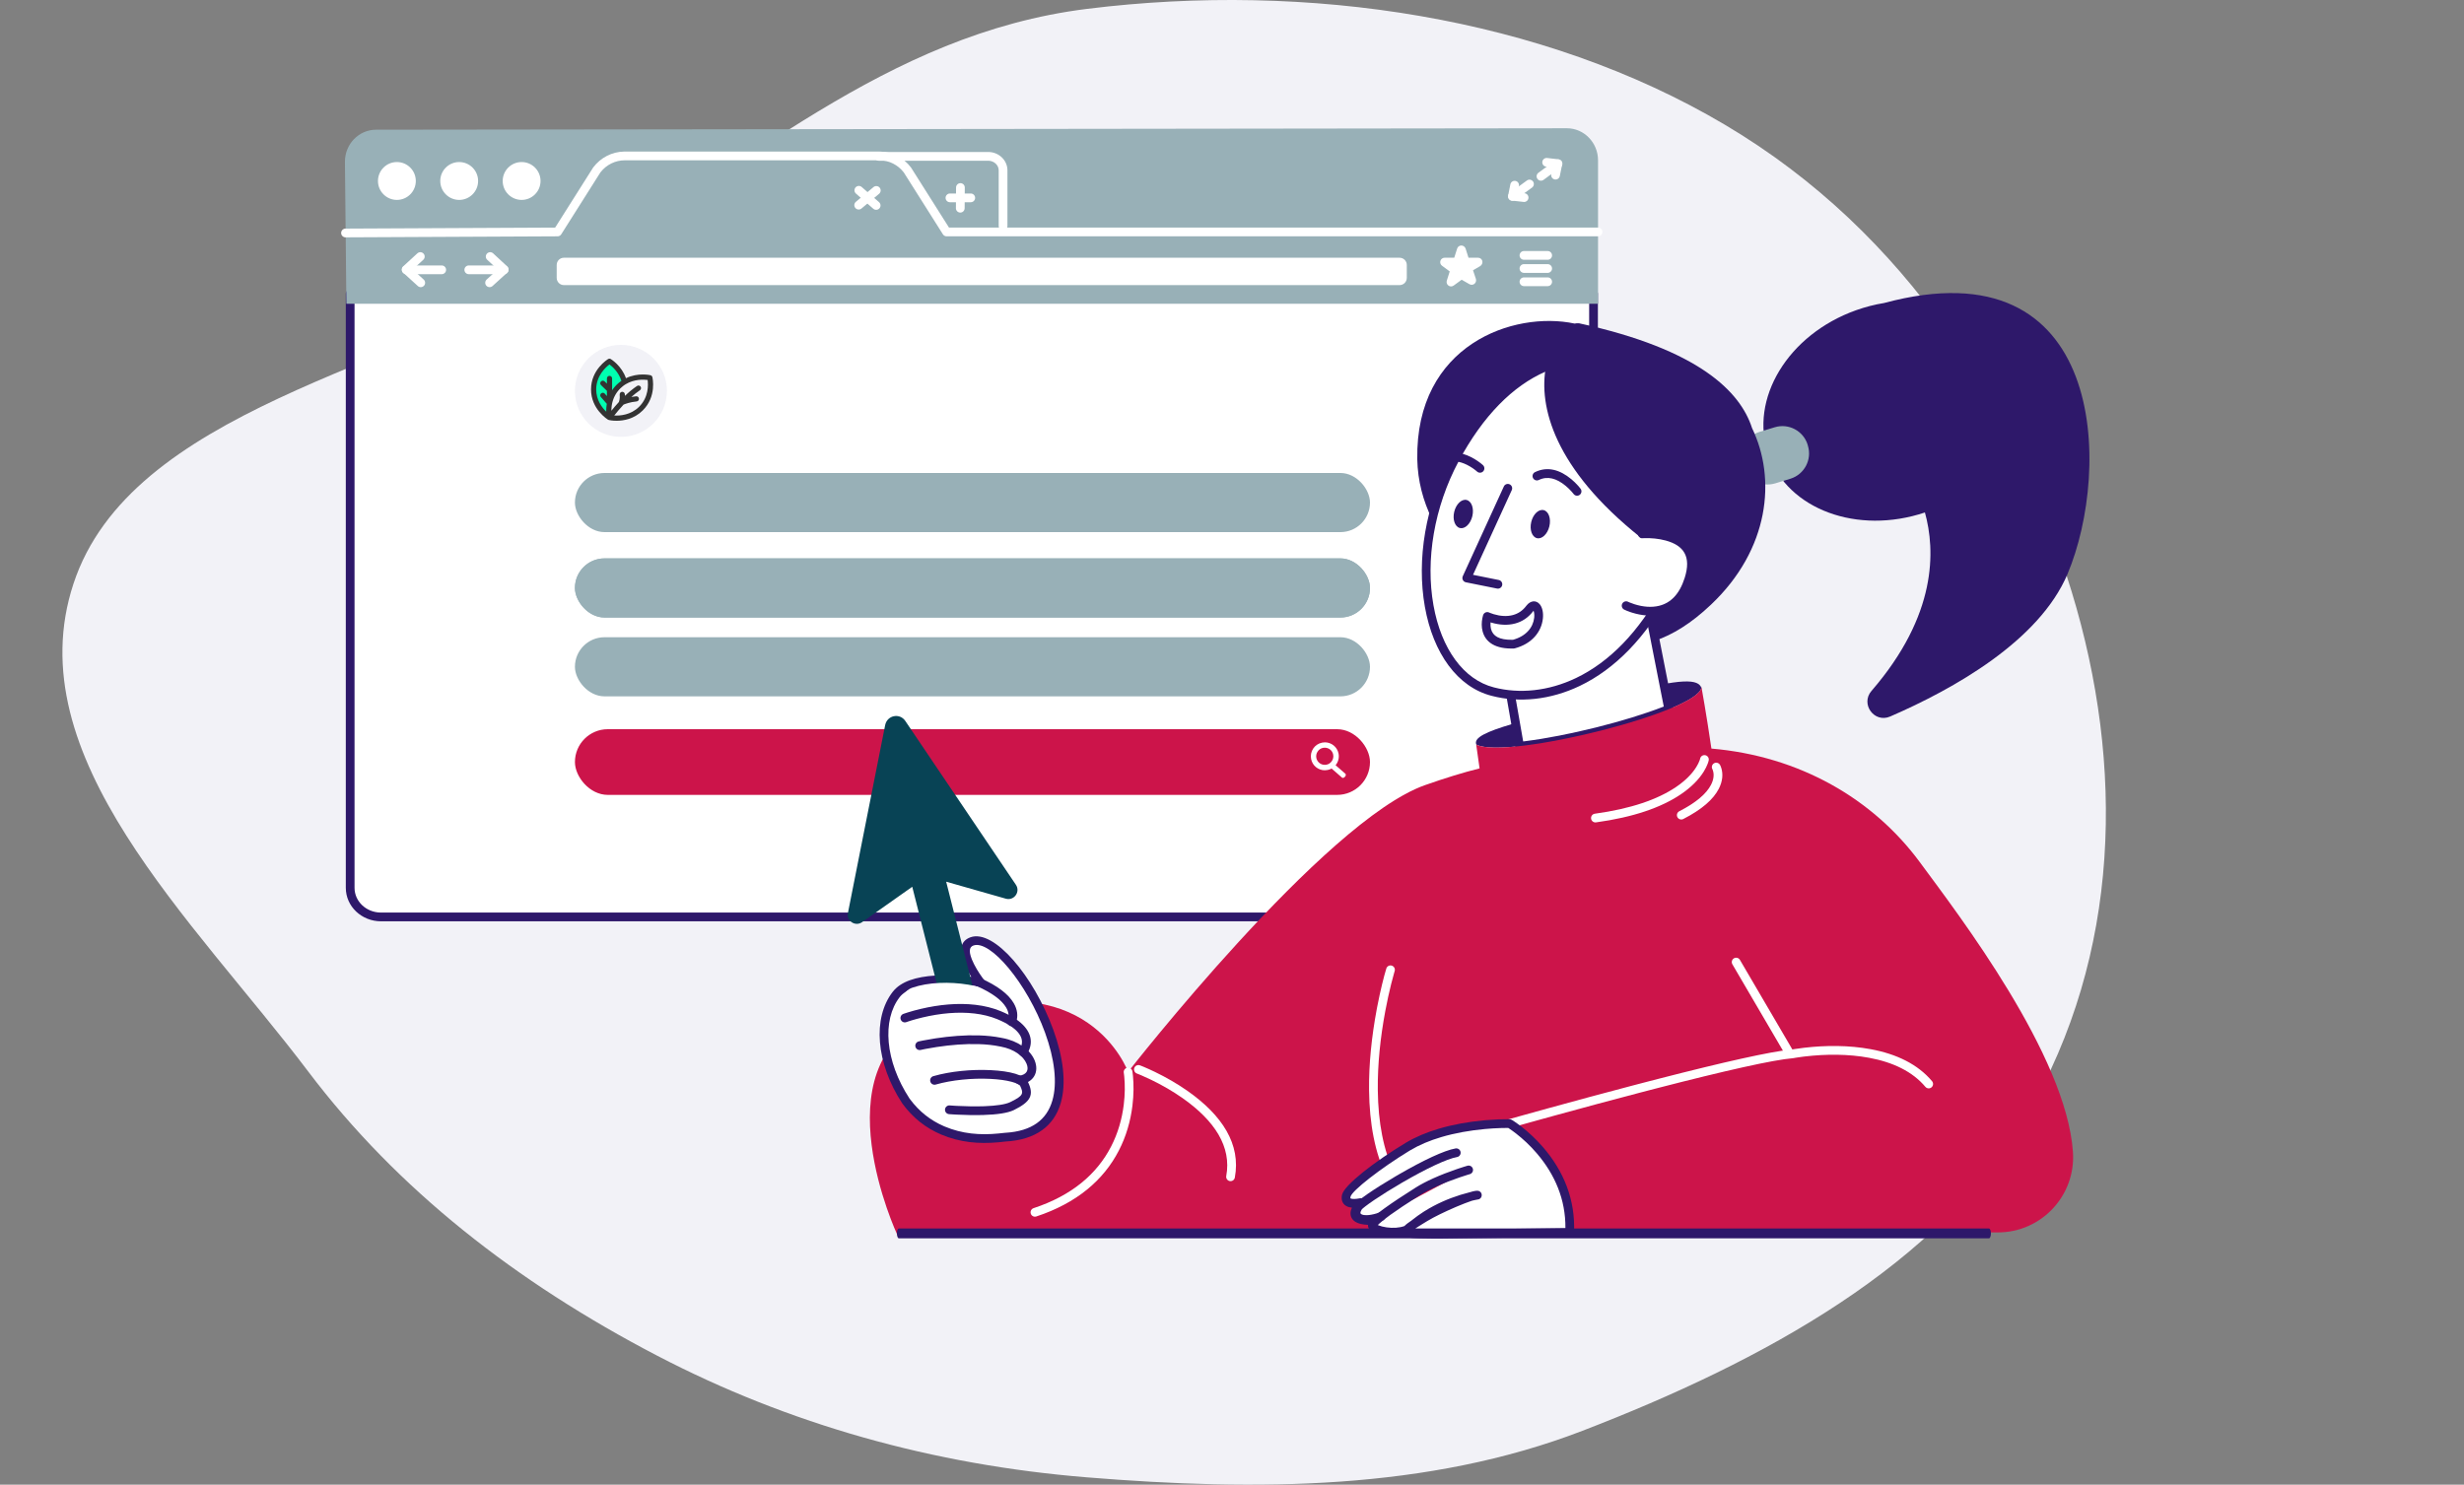 <svg width="750" height="452" viewBox="0 0 750 452" fill="none" xmlns="http://www.w3.org/2000/svg">
<rect x="0" y="0" width="750" height="452" fill="#808080" stroke="none"/>
<path fill-rule="evenodd" clip-rule="evenodd" d="M330.912 2.698C398.014 -5.634 469.532 5.12 524.935 37.921C580.716 70.946 613.667 124.662 630.577 180.114C646.717 233.043 645.537 290.495 616.927 339.583C590.346 385.19 536.707 414.396 481.675 435.597C434.576 453.743 382.508 453.967 330.912 449.775C283.914 445.956 240.092 433.603 199.992 412.709C157.04 390.329 120.912 362.061 93.849 326.254C58.902 280.016 4.97 230.451 22.369 177.697C39.73 125.06 120.632 112.028 174.601 81.418C226.206 52.149 269.271 10.351 330.912 2.698Z" fill="#F2F2F7"/>
<path fill-rule="evenodd" clip-rule="evenodd" d="M475.606 279.157H115.978C110.794 279.157 106.586 275.21 106.586 270.288V89.417H485.041V270.288C484.997 275.21 480.789 279.157 475.606 279.157Z" fill="white"/>
<path fill-rule="evenodd" clip-rule="evenodd" d="M485.042 88.087H106.587C105.853 88.087 105.258 88.682 105.258 89.417V270.288C105.258 275.954 110.069 280.487 115.978 280.487H475.606C481.506 280.487 486.32 275.966 486.371 270.3L486.371 89.417C486.371 88.682 485.776 88.087 485.042 88.087ZM107.916 90.747H483.713V270.288C483.676 274.449 480.079 277.827 475.606 277.827H115.978L115.828 277.825C111.422 277.751 107.916 274.401 107.916 270.288V90.747Z" fill="#2E186A"/>
<path fill-rule="evenodd" clip-rule="evenodd" d="M105.434 92.477L104.991 49.243C104.991 43.833 109.244 39.488 114.471 39.488L476.934 39.044C482.162 39.044 486.415 43.434 486.415 48.8V92.477H105.434Z" fill="#98B0B7"/>
<path fill-rule="evenodd" clip-rule="evenodd" d="M267.661 46.139C271.437 46.139 274.979 47.925 277.272 50.97L277.304 51.014L277.334 51.059L288.859 69.286H486.415C487.123 69.286 487.701 69.84 487.742 70.538L487.744 70.616C487.744 71.324 487.191 71.903 486.493 71.944L486.415 71.946H288.128C287.703 71.946 287.305 71.743 287.056 71.402L287.005 71.327L275.122 52.535L275.037 52.424C273.279 50.181 270.652 48.857 267.845 48.801L267.661 48.8H190.181C187.304 48.8 184.601 50.133 182.805 52.424L182.72 52.535L170.837 71.327C170.611 71.685 170.229 71.912 169.811 71.943L169.72 71.946L105.175 72.257C104.441 72.26 103.843 71.667 103.84 70.933C103.836 70.224 104.387 69.642 105.084 69.599L105.162 69.596L168.98 69.289L180.508 51.059C180.517 51.044 180.527 51.029 180.538 51.014L180.57 50.97C182.823 47.979 186.279 46.203 189.979 46.141L190.181 46.139H267.661Z" fill="white"/>
<path fill-rule="evenodd" clip-rule="evenodd" d="M300.798 46.272C303.953 46.272 306.569 48.688 306.644 51.725L306.646 51.859V68.798C306.646 69.533 306.05 70.128 305.317 70.128C304.609 70.128 304.03 69.574 303.99 68.876L303.988 68.798V51.859C303.988 50.301 302.626 48.988 300.908 48.934L300.798 48.933H267.484C266.75 48.933 266.155 48.337 266.155 47.602C266.155 46.894 266.709 46.315 267.406 46.274L267.484 46.272H300.798Z" fill="white"/>
<path fill-rule="evenodd" clip-rule="evenodd" d="M120.807 60.861C123.987 60.861 126.566 58.28 126.566 55.096C126.566 51.913 123.987 49.332 120.807 49.332C117.626 49.332 115.048 51.913 115.048 55.096C115.048 58.28 117.626 60.861 120.807 60.861Z" fill="white"/>
<path fill-rule="evenodd" clip-rule="evenodd" d="M139.768 60.861C142.948 60.861 145.527 58.28 145.527 55.096C145.527 51.913 142.948 49.332 139.768 49.332C136.587 49.332 134.009 51.913 134.009 55.096C134.009 58.28 136.587 60.861 139.768 60.861Z" fill="white"/>
<path fill-rule="evenodd" clip-rule="evenodd" d="M158.772 60.861C161.952 60.861 164.531 58.28 164.531 55.096C164.531 51.913 161.952 49.332 158.772 49.332C155.591 49.332 153.013 51.913 153.013 55.096C153.013 58.28 155.591 60.861 158.772 60.861Z" fill="white"/>
<path fill-rule="evenodd" clip-rule="evenodd" d="M260.414 57.059C260.879 56.527 261.673 56.454 262.225 56.879L262.29 56.932L267.561 61.544C268.114 62.028 268.17 62.868 267.687 63.421C267.223 63.953 266.429 64.026 265.877 63.601L265.812 63.547L260.54 58.936C259.988 58.452 259.931 57.612 260.414 57.059Z" fill="white"/>
<path fill-rule="evenodd" clip-rule="evenodd" d="M265.88 56.957C266.443 56.486 267.281 56.562 267.752 57.126C268.204 57.668 268.151 58.465 267.646 58.944L267.583 59L262.223 63.478C261.659 63.949 260.821 63.873 260.351 63.309C259.898 62.767 259.951 61.971 260.457 61.492L260.519 61.436L265.88 56.957Z" fill="white"/>
<path fill-rule="evenodd" clip-rule="evenodd" d="M292.346 55.761C293.054 55.766 293.629 56.324 293.664 57.023L293.666 57.101L293.622 63.398C293.617 64.132 293.017 64.724 292.283 64.718C291.576 64.713 291.001 64.156 290.966 63.457L290.964 63.379L291.008 57.082C291.013 56.348 291.613 55.756 292.346 55.761Z" fill="white"/>
<path fill-rule="evenodd" clip-rule="evenodd" d="M295.482 58.91C296.216 58.91 296.811 59.505 296.811 60.24C296.811 60.948 296.258 61.527 295.56 61.568L295.482 61.57H289.147C288.413 61.57 287.818 60.975 287.818 60.24C287.818 59.531 288.372 58.952 289.069 58.912L289.147 58.91H295.482Z" fill="white"/>
<path fill-rule="evenodd" clip-rule="evenodd" d="M471.087 76.425C471.821 76.425 472.416 77.02 472.416 77.755C472.416 78.463 471.863 79.043 471.165 79.083L471.087 79.085H463.866C463.132 79.085 462.537 78.49 462.537 77.755C462.537 77.047 463.09 76.468 463.788 76.427L463.866 76.425H471.087Z" fill="white"/>
<path fill-rule="evenodd" clip-rule="evenodd" d="M471.087 80.415C471.821 80.415 472.416 81.011 472.416 81.746C472.416 82.454 471.863 83.033 471.165 83.074L471.087 83.076H463.866C463.132 83.076 462.537 82.481 462.537 81.746C462.537 81.037 463.09 80.458 463.788 80.418L463.866 80.415H471.087Z" fill="white"/>
<path fill-rule="evenodd" clip-rule="evenodd" d="M471.087 84.451C471.821 84.451 472.416 85.046 472.416 85.781C472.416 86.489 471.863 87.069 471.165 87.109L471.087 87.111H463.866C463.132 87.111 462.537 86.516 462.537 85.781C462.537 85.073 463.09 84.493 463.788 84.453L463.866 84.451H471.087Z" fill="white"/>
<path fill-rule="evenodd" clip-rule="evenodd" d="M451.197 79.44C451.019 78.864 450.532 78.465 449.912 78.465H446.988L446.102 75.671C445.925 75.139 445.393 74.74 444.817 74.74C444.242 74.74 443.71 75.094 443.533 75.671L442.647 78.465H439.723C439.147 78.465 438.615 78.819 438.438 79.396C438.261 79.928 438.438 80.549 438.926 80.903L441.273 82.633L440.387 85.426C440.21 85.958 440.387 86.579 440.875 86.934C441.096 87.111 441.362 87.2 441.672 87.2C441.982 87.2 442.204 87.111 442.47 86.934L444.906 85.16L447.298 86.535C447.786 86.801 448.361 86.757 448.804 86.402C449.247 86.047 449.38 85.471 449.247 84.938L448.361 82.278L450.576 80.992C451.108 80.637 451.33 80.016 451.197 79.44Z" fill="white"/>
<path fill-rule="evenodd" clip-rule="evenodd" d="M425.99 86.801H171.663C170.423 86.801 169.448 85.825 169.448 84.584V80.682C169.448 79.44 170.423 78.465 171.663 78.465H425.99C427.23 78.465 428.205 79.44 428.205 80.682V84.584C428.205 85.825 427.23 86.801 425.99 86.801Z" fill="white"/>
<path fill-rule="evenodd" clip-rule="evenodd" d="M127.04 77.13C127.581 76.633 128.422 76.669 128.918 77.21C129.395 77.731 129.38 78.529 128.897 79.031L128.837 79.09L125.612 82.052L128.966 85.108C129.488 85.583 129.545 86.379 129.109 86.923L129.054 86.987C128.579 87.509 127.784 87.566 127.241 87.13L127.177 87.075L122.747 83.04C122.191 82.533 122.168 81.671 122.681 81.136L122.743 81.076L127.04 77.13Z" fill="white"/>
<path fill-rule="evenodd" clip-rule="evenodd" d="M134.451 80.815C135.185 80.815 135.78 81.41 135.78 82.145C135.78 82.853 135.226 83.432 134.529 83.473L134.451 83.475H123.642C122.908 83.475 122.312 82.88 122.312 82.145C122.312 81.436 122.866 80.857 123.563 80.817L123.642 80.815H134.451Z" fill="white"/>
<path fill-rule="evenodd" clip-rule="evenodd" d="M148.228 77.205C148.708 76.687 149.504 76.638 150.043 77.079L150.106 77.134L154.359 81.081C154.909 81.591 154.925 82.449 154.411 82.98L154.35 83.04L149.92 87.075C149.377 87.57 148.536 87.53 148.042 86.987C147.567 86.464 147.586 85.666 148.07 85.166L148.131 85.108L151.49 82.047L148.299 79.085C147.781 78.605 147.732 77.808 148.173 77.269L148.228 77.205Z" fill="white"/>
<path fill-rule="evenodd" clip-rule="evenodd" d="M153.455 80.815C154.189 80.815 154.784 81.41 154.784 82.145C154.784 82.853 154.231 83.432 153.533 83.473L153.455 83.475H142.69C141.956 83.475 141.361 82.88 141.361 82.145C141.361 81.436 141.915 80.857 142.612 80.817L142.69 80.815H153.455Z" fill="white"/>
<path fill-rule="evenodd" clip-rule="evenodd" d="M459.727 56.124C459.869 55.404 460.568 54.935 461.288 55.077C461.983 55.214 462.443 55.87 462.348 56.563L462.335 56.64L461.95 58.591L464.059 58.829C464.762 58.908 465.275 59.523 465.238 60.222L465.231 60.3C465.152 61.004 464.538 61.517 463.84 61.48L463.762 61.473L460.218 61.074C459.472 60.99 458.949 60.307 459.049 59.573L459.063 59.495L459.727 56.124Z" fill="white"/>
<path fill-rule="evenodd" clip-rule="evenodd" d="M464.768 54.951C465.362 54.519 466.193 54.651 466.625 55.245C467.039 55.817 466.934 56.608 466.397 57.052L466.33 57.104L461.147 60.873C460.554 61.304 459.722 61.173 459.291 60.578C458.876 60.007 458.982 59.216 459.519 58.772L459.585 58.72L464.768 54.951Z" fill="white"/>
<path fill-rule="evenodd" clip-rule="evenodd" d="M469.456 49.266C469.539 48.562 470.155 48.051 470.853 48.092L470.931 48.099L474.342 48.498C475.088 48.586 475.608 49.271 475.504 50.005L475.49 50.084L474.781 53.587C474.636 54.307 473.934 54.772 473.215 54.626C472.521 54.486 472.064 53.828 472.163 53.136L472.176 53.059L472.598 50.972L470.622 50.742C469.919 50.659 469.409 50.042 469.45 49.344L469.456 49.266Z" fill="white"/>
<path fill-rule="evenodd" clip-rule="evenodd" d="M473.445 48.792C474.036 48.357 474.868 48.484 475.303 49.076C475.721 49.645 475.619 50.437 475.085 50.884L475.019 50.936L469.836 54.749C469.245 55.184 468.413 55.057 467.978 54.465C467.56 53.896 467.661 53.104 468.196 52.657L468.262 52.605L473.445 48.792Z" fill="white"/>
<rect x="175" y="222" width="242" height="20" rx="10" fill="#CC144A"/>
<path fill-rule="evenodd" clip-rule="evenodd" d="M408.759 236.831C408.645 236.831 408.553 236.785 408.484 236.739L405.313 233.98C404.923 234.187 404.532 234.348 404.096 234.417C403.82 234.463 403.521 234.509 403.246 234.509C401.224 234.509 399.478 233.083 399.087 231.105C398.858 230.001 399.087 228.852 399.708 227.909C400.328 226.966 401.293 226.322 402.419 226.092C402.694 226.046 402.993 226 403.269 226C405.29 226 407.036 227.426 407.427 229.403C407.68 230.668 407.358 231.979 406.531 232.968L409.518 235.566C409.632 235.681 409.678 235.842 409.632 236.026C409.609 236.164 409.518 236.325 409.403 236.44L409.311 236.555C409.173 236.716 408.943 236.831 408.759 236.831ZM403.245 227.633C403.062 227.633 402.901 227.656 402.717 227.679C402.028 227.817 401.453 228.208 401.063 228.806C400.672 229.38 400.535 230.093 400.672 230.76C400.925 231.979 401.982 232.853 403.223 232.853C403.406 232.853 403.567 232.83 403.751 232.807C404.44 232.669 405.014 232.278 405.405 231.68C405.796 231.105 405.933 230.392 405.796 229.725C405.566 228.507 404.486 227.633 403.245 227.633Z" fill="white"/>
<path fill-rule="evenodd" clip-rule="evenodd" d="M517.869 209.407C516.983 206.879 512.42 206.081 492.928 211.579C465.772 219.251 447.432 222.488 449.381 226.7C458.551 231.356 516.54 216.989 517.869 209.407Z" fill="#2E186A"/>
<path fill-rule="evenodd" clip-rule="evenodd" d="M502.275 187.103L458.595 204.618C458.595 204.618 460.544 215.748 462.537 227.188C476.093 225.725 496.073 220.758 507.945 215.925C505.243 202.312 502.275 187.103 502.275 187.103Z" fill="white"/>
<path fill-rule="evenodd" clip-rule="evenodd" d="M501.78 185.868L458.101 203.383C457.542 203.607 457.207 204.175 457.274 204.767L457.373 205.348L461.228 227.416C461.349 228.107 461.984 228.586 462.68 228.511C476.331 227.037 496.434 222.047 508.446 217.157C509.036 216.917 509.373 216.291 509.248 215.666L507.653 207.605C506.891 203.741 506.104 199.74 505.317 195.727L503.579 186.848C503.419 186.029 502.554 185.557 501.78 185.868ZM460.09 205.451L501.278 188.935L502.924 197.334C503.711 201.345 504.495 205.332 505.253 209.171L506.426 215.099L506.28 215.157C494.925 219.594 477.067 224.045 464.181 225.657L463.631 225.724L460.09 205.451Z" fill="#2E186A"/>
<path fill-rule="evenodd" clip-rule="evenodd" d="M630.967 350.681C628.929 321.282 596.368 278.758 584.363 262.484C570.098 243.151 547.727 230.203 520.925 227.897C519.419 217.521 517.869 209.008 517.869 209.008C518.489 216.457 458.684 231.4 449.336 226.7L450.355 233.928C445.438 235.169 440.033 236.81 433.743 239.027C402.999 249.891 343.371 326.337 343.371 326.337C343.371 326.337 331.055 291.927 282.281 310.196C249.233 324.829 273.111 375.911 273.111 375.911L608.108 375.202C621.398 375.202 631.897 363.939 630.967 350.681Z" fill="#CC144A"/>
<path fill-rule="evenodd" clip-rule="evenodd" d="M549.082 318.992C555.716 318.214 562.771 318.19 569.414 319.422C577.324 320.888 583.74 324.013 588.081 329.159C588.554 329.72 588.483 330.56 587.923 331.034C587.362 331.508 586.523 331.437 586.05 330.875C582.158 326.261 576.286 323.402 568.93 322.038C562.587 320.861 555.784 320.885 549.391 321.634L548.764 321.71C548.151 321.788 547.584 321.868 547.064 321.948L546.51 322.037L545.981 322.129C545.944 322.136 545.916 322.141 545.898 322.144C545.85 322.154 545.802 322.16 545.753 322.164C539.738 322.656 525.034 325.975 504.415 331.291L502.25 331.851C501.522 332.04 500.79 332.23 500.052 332.423L498.942 332.713C490.678 334.875 482.114 337.181 473.684 339.497L468.482 340.932C466.902 341.37 465.399 341.788 463.983 342.184L459.798 343.358C459.092 343.558 458.358 343.147 458.158 342.44C457.965 341.759 458.34 341.051 459.001 340.822L459.292 340.737L463.269 339.621C465.631 338.961 468.236 338.238 471.035 337.467C479.452 335.147 488.036 332.828 496.355 330.641L498.269 330.139C499.385 329.847 500.49 329.559 501.583 329.276L504.993 328.395C524.731 323.325 538.842 320.144 545.152 319.547L545.466 319.518L545.658 319.484C545.868 319.446 546.112 319.405 546.391 319.361C547.18 319.235 548.082 319.109 549.082 318.992Z" fill="white"/>
<path fill-rule="evenodd" clip-rule="evenodd" d="M527.784 291.755C528.394 291.397 529.172 291.582 529.56 292.162L529.603 292.231L545.64 319.634C546.011 320.268 545.798 321.083 545.165 321.454C544.555 321.812 543.777 321.628 543.389 321.047L543.346 320.979L527.309 293.575C526.938 292.941 527.151 292.126 527.784 291.755Z" fill="white"/>
<path fill-rule="evenodd" clip-rule="evenodd" d="M343.144 325.07C343.868 324.945 344.555 325.43 344.68 326.154L344.712 326.355C344.75 326.609 344.796 326.969 344.842 327.425L344.856 327.565C345.106 330.173 345.107 333.249 344.695 336.611C344.118 341.321 342.795 345.939 340.557 350.277C335.894 359.316 327.725 366.283 315.436 370.346C314.739 370.576 313.987 370.197 313.757 369.5C313.527 368.802 313.905 368.05 314.602 367.819C326.232 363.975 333.852 357.476 338.196 349.056C340.28 345.017 341.516 340.7 342.057 336.287C342.444 333.131 342.443 330.245 342.21 327.82L342.176 327.484C342.158 327.323 342.14 327.173 342.122 327.035L342.081 326.736C342.072 326.675 342.066 326.633 342.061 326.608C341.936 325.884 342.421 325.196 343.144 325.07Z" fill="white"/>
<path fill-rule="evenodd" clip-rule="evenodd" d="M345.271 325.117C345.528 324.429 346.293 324.08 346.981 324.337L347.323 324.47L347.605 324.583C347.753 324.642 347.911 324.707 348.079 324.777L348.25 324.849C349.24 325.266 350.341 325.761 351.526 326.333C354.91 327.969 358.295 329.901 361.462 332.124C372.016 339.534 377.75 348.355 375.864 358.506C375.73 359.229 375.037 359.705 374.315 359.571C373.593 359.437 373.117 358.742 373.251 358.02C374.901 349.135 369.731 341.179 359.935 334.302C356.897 332.169 353.634 330.307 350.37 328.729C349.342 328.232 348.381 327.797 347.508 327.424L346.902 327.169C346.8 327.127 346.703 327.087 346.61 327.05L346.051 326.829C345.363 326.572 345.014 325.806 345.271 325.117Z" fill="white"/>
<path fill-rule="evenodd" clip-rule="evenodd" d="M421.976 294.855C422.195 294.154 422.941 293.764 423.641 293.984C424.342 294.203 424.732 294.95 424.512 295.651L424.369 296.127C424.134 296.927 423.8 298.159 423.451 299.559C422.825 302.066 422.215 304.839 421.663 307.794C420.149 315.885 419.292 324.074 419.379 331.881C419.488 341.708 421.097 350.291 424.463 357.181C428.372 365.182 434.552 370.693 443.342 373.352C444.045 373.565 444.442 374.307 444.23 375.01C444.017 375.714 443.276 376.111 442.573 375.899C433.054 373.019 426.3 366.996 422.075 358.349C418.513 351.059 416.834 342.101 416.721 331.911C416.632 323.911 417.507 315.555 419.05 307.304L419.214 306.441C420.17 301.488 421.27 297.112 421.976 294.855Z" fill="white"/>
<path fill-rule="evenodd" clip-rule="evenodd" d="M521.719 232.379C522.354 232.01 523.167 232.225 523.536 232.86C523.649 233.055 523.788 233.361 523.918 233.772C524.497 235.597 524.384 237.796 523.151 240.177C521.499 243.367 518.021 246.454 512.359 249.347C511.706 249.681 510.905 249.421 510.571 248.767C510.238 248.112 510.497 247.311 511.151 246.977C516.356 244.317 519.423 241.596 520.791 238.952C521.684 237.229 521.759 235.757 521.385 234.576C521.354 234.478 521.322 234.392 521.291 234.317L521.238 234.197C520.869 233.562 521.085 232.748 521.719 232.379Z" fill="white"/>
<path fill-rule="evenodd" clip-rule="evenodd" d="M517.493 230.976C517.629 230.254 518.324 229.78 519.046 229.916C519.767 230.052 520.241 230.748 520.105 231.47C520.063 231.692 519.966 232.044 519.793 232.508C519.519 233.24 519.126 234.045 518.595 234.902C517.109 237.295 514.82 239.664 511.572 241.853C505.667 245.831 497.217 248.795 485.799 250.366C485.072 250.466 484.402 249.958 484.302 249.23C484.202 248.502 484.71 247.831 485.437 247.731C496.474 246.212 504.542 243.382 510.088 239.646C513.026 237.667 515.051 235.57 516.337 233.498C516.775 232.792 517.09 232.146 517.303 231.576L517.362 231.413C517.441 231.187 517.481 231.038 517.493 230.976Z" fill="white"/>
<path fill-rule="evenodd" clip-rule="evenodd" d="M447.033 356.179C447.033 356.179 437.73 358.84 431.661 362.653C425.592 366.466 417.352 371.921 417.751 373.251C418.105 374.625 424.706 376.177 428.693 374.182C437.686 365.713 449.691 363.85 449.691 363.85C448.406 363.584 438.35 367.841 433.92 370.502C425.592 375.557 425.592 375.69 438.262 375.734L477.777 375.202C478.752 353.519 459.481 342.078 459.481 342.078C459.481 342.078 441.141 341.546 428.604 349.04C421.162 353.519 410.352 361.323 409.777 364.072C409.289 366.422 411.504 366.644 414.251 366.112C414.251 366.112 408.137 371.965 418.149 371.566" fill="white"/>
<path fill-rule="evenodd" clip-rule="evenodd" d="M459.09 343.402L458.664 343.4C458.13 343.4 457.493 343.409 456.764 343.432C455.277 343.478 453.674 343.573 451.988 343.727C447.421 344.146 442.902 344.936 438.693 346.184C435.179 347.225 432.016 348.55 429.289 350.18L428.777 350.49C420.399 355.593 411.462 362.51 411.078 364.342L411.039 364.543C410.99 364.822 411.029 364.846 411.227 364.912C411.736 365.084 412.708 365.056 413.999 364.806C415.276 364.558 416.097 366.097 415.221 367.021L415.066 367.178C415.031 367.214 414.99 367.258 414.943 367.309C414.758 367.513 414.572 367.737 414.4 367.972C414.075 368.418 413.85 368.84 413.766 369.174C413.69 369.476 413.718 369.562 413.951 369.711C414.561 370.101 415.925 370.323 418.097 370.237C418.175 370.233 418.253 370.237 418.328 370.247L418.337 370.249L418.404 370.191C419.106 369.586 420 368.902 421.097 368.099L421.501 367.806C423.971 366.016 427.215 363.876 430.955 361.526C432.476 360.571 434.255 359.643 436.241 358.745C438.525 357.714 440.964 356.774 443.403 355.942L444.031 355.73C444.544 355.559 445.032 355.401 445.489 355.258L445.907 355.128L446.668 354.9C447.374 354.698 448.109 355.107 448.311 355.814C448.506 356.495 448.132 357.204 447.473 357.435L446.686 357.672L446.546 357.715C445.857 357.928 445.088 358.177 444.26 358.46C441.896 359.267 439.533 360.177 437.335 361.171C435.451 362.022 433.776 362.895 432.368 363.78L431.309 364.448C428.177 366.433 425.441 368.247 423.296 369.79L423.06 369.961C421.635 370.993 420.534 371.865 419.81 372.542C419.681 372.662 419.566 372.775 419.466 372.878L419.393 372.954L419.466 372.988L419.565 373.03C420.2 373.298 421.08 373.526 422.046 373.663C423.995 373.939 425.953 373.813 427.445 373.271L427.494 373.253L427.513 373.233C427.739 372.994 428.023 372.748 428.375 372.48L428.511 372.378C428.782 372.176 429.072 371.972 429.421 371.738L429.576 371.635L429.86 371.404C430.936 370.537 432.067 369.725 433.247 368.967L433.642 368.717C437.103 366.55 440.802 364.93 444.501 363.776C445.443 363.482 446.337 363.234 447.171 363.027L447.386 362.975L447.495 362.941C448.604 362.603 449.414 362.459 449.903 362.537L449.96 362.548C451.382 362.842 451.359 364.858 449.978 365.15L449.59 365.219L449.309 365.273C449.211 365.292 449.107 365.314 448.999 365.336L448.522 365.441L448.132 365.532L447.902 365.607L447.733 365.663C446.596 366.048 445.119 366.621 443.502 367.304L442.936 367.545C439.73 368.922 436.527 370.487 434.61 371.639L433.297 372.438C432.568 372.885 431.998 373.239 431.534 373.536L431.157 373.78L430.959 373.944L430.786 374.091L430.609 374.243L430.821 374.26L431.146 374.281C432.249 374.346 433.565 374.376 435.982 374.393L438.244 374.404L476.483 373.889L476.484 373.865C476.554 365.195 473.324 357.638 467.844 351.207L467.642 350.972C465.697 348.721 463.611 346.778 461.528 345.15C460.801 344.582 460.128 344.095 459.527 343.69L459.289 343.531L459.09 343.402ZM416.487 373.665L416.458 373.562C416.403 373.35 416.385 373.14 416.407 372.927L416.41 372.9C414.75 372.832 413.509 372.544 412.629 372.021L412.521 371.954C411.262 371.149 410.847 369.878 411.189 368.523C411.258 368.247 411.357 367.972 411.48 367.7L411.5 367.657L411.378 367.646C411.068 367.612 410.779 367.556 410.509 367.475L410.376 367.433C408.83 366.91 408.112 365.557 408.476 363.799C409.104 360.799 418.448 353.6 427.923 347.898C430.858 346.144 434.224 344.734 437.938 343.633C442.33 342.331 447.016 341.511 451.745 341.078L452.374 341.022C455.069 340.794 457.371 340.723 459.098 340.742L459.52 340.749C459.745 340.755 459.965 340.819 460.159 340.934L460.429 341.101C460.584 341.199 460.78 341.327 461.012 341.483C461.663 341.922 462.387 342.446 463.164 343.053C465.377 344.782 467.587 346.842 469.652 349.231C475.939 356.505 479.557 365.203 479.105 375.262C479.075 375.939 478.541 376.481 477.873 376.529L477.795 376.532L438.257 377.064L435.742 377.052C429.643 377.011 428.233 376.874 427.41 376.083L427.379 376.053L427.349 376.061C423.096 377.091 417.21 375.966 416.487 373.665Z" fill="#2E186A"/>
<path fill-rule="evenodd" clip-rule="evenodd" d="M443.039 349.636C443.762 349.51 444.451 349.994 444.577 350.718C444.703 351.442 444.219 352.131 443.496 352.257C440.425 352.794 434.095 355.801 426.904 359.973L426.637 360.128C423.656 361.864 420.764 363.668 418.48 365.207L418.198 365.398C416.079 366.838 414.607 368 414.477 368.23C413.924 369.209 414.001 369.53 414.548 369.75C415.55 370.154 417.524 369.978 419.914 369.117C420.605 368.868 421.366 369.227 421.615 369.918C421.864 370.609 421.505 371.371 420.815 371.62C417.868 372.682 415.278 372.912 413.555 372.218C411.39 371.345 410.875 369.201 412.164 366.92C412.901 365.614 418.291 361.934 424.865 358.083L425.867 357.5C433.212 353.256 439.596 350.238 443.039 349.636Z" fill="#2E186A"/>
<path fill-rule="evenodd" clip-rule="evenodd" d="M507.413 179.343C491.377 209.318 468.872 214.329 454.386 210.56C434.185 205.416 426.787 169.809 442.824 139.79C458.86 109.814 482.029 102.853 502.762 113.938C523.406 125.024 523.406 149.368 507.413 179.343Z" fill="white"/>
<path fill-rule="evenodd" clip-rule="evenodd" d="M441.652 139.162C433.865 153.739 431.15 170.387 433.708 184.737C436.24 198.943 443.678 209.206 454.059 211.849C462.373 214.012 471.875 213.13 480.893 208.805C491.511 203.712 500.997 194.155 508.585 179.971C525.285 148.669 524.212 124.423 504.006 113.104L503.388 112.765C480.786 100.68 457.273 109.964 441.652 139.162ZM502.134 115.11C521.326 125.416 522.508 148.226 506.241 178.716C498.91 192.419 489.83 201.568 479.744 206.406C471.295 210.458 462.438 211.28 454.721 209.272C445.488 206.921 438.69 197.543 436.324 184.269C433.872 170.513 436.489 154.47 443.996 140.417C458.816 112.716 480.482 103.943 501.499 114.777L502.134 115.11Z" fill="#2E186A"/>
<path fill-rule="evenodd" clip-rule="evenodd" d="M499.883 162.537C499.883 162.537 518.888 161.118 514.059 176.328C509.23 191.537 494.966 184.398 494.966 184.398" fill="white"/>
<path fill-rule="evenodd" clip-rule="evenodd" d="M500.16 161.19C502.432 161.097 505.114 161.285 507.712 161.991C514.547 163.85 517.889 168.654 515.325 176.73C513.457 182.615 510.06 185.938 505.613 187.02C502.716 187.724 499.673 187.423 496.74 186.504L496.391 186.392C495.488 186.093 494.795 185.8 494.371 185.588C493.714 185.259 493.448 184.46 493.776 183.803C494.092 183.17 494.844 182.9 495.486 183.174L495.718 183.283C495.806 183.322 495.921 183.373 496.062 183.431C496.495 183.613 496.99 183.795 497.534 183.965C500.046 184.752 502.629 185.008 504.986 184.434C508.506 183.578 511.198 180.945 512.792 175.925C514.853 169.431 512.502 166.051 507.015 164.559C504.823 163.963 502.504 163.781 500.535 163.839L500.067 163.858C500.029 163.86 500 163.862 499.981 163.864C499.249 163.918 498.612 163.369 498.557 162.636C498.502 161.903 499.052 161.265 499.783 161.211L500.021 161.197C500.063 161.195 500.109 161.192 500.16 161.19Z" fill="#2E186A"/>
<path fill-rule="evenodd" clip-rule="evenodd" d="M448.154 157.143C448.714 154.784 447.934 152.578 446.41 152.216C444.887 151.853 443.198 153.471 442.637 155.83C442.077 158.189 442.858 160.395 444.381 160.757C445.905 161.12 447.594 159.502 448.154 157.143Z" fill="#2E186A"/>
<path fill-rule="evenodd" clip-rule="evenodd" d="M471.602 160.229C472.162 157.871 471.381 155.665 469.858 155.302C468.334 154.94 466.645 156.558 466.085 158.917C465.524 161.275 466.305 163.481 467.829 163.844C469.352 164.206 471.041 162.588 471.602 160.229Z" fill="#2E186A"/>
<path fill-rule="evenodd" clip-rule="evenodd" d="M457.741 148.104C458.046 147.436 458.835 147.143 459.503 147.448C460.146 147.743 460.442 148.488 460.188 149.14L460.158 149.212L448.363 174.999L456.199 176.575C456.893 176.715 457.351 177.372 457.253 178.064L457.24 178.142C457.1 178.836 456.444 179.295 455.752 179.197L455.675 179.184L446.195 177.277C445.381 177.113 444.921 176.255 445.217 175.493L445.248 175.419L457.741 148.104Z" fill="#2E186A"/>
<path fill-rule="evenodd" clip-rule="evenodd" d="M467.229 143.737C471.017 141.893 474.808 143.004 478.257 145.862C479.025 146.499 479.716 147.178 480.325 147.858L480.5 148.057C480.778 148.376 480.982 148.632 481.105 148.799C481.542 149.39 481.416 150.223 480.826 150.659C480.258 151.079 479.467 150.979 479.02 150.446L478.857 150.237L478.82 150.192C478.686 150.024 478.526 149.836 478.344 149.632C477.819 149.045 477.221 148.458 476.562 147.912C473.83 145.647 471.053 144.834 468.391 146.13C467.731 146.451 466.936 146.176 466.615 145.515C466.294 144.854 466.568 144.058 467.229 143.737Z" fill="#2E186A"/>
<path fill-rule="evenodd" clip-rule="evenodd" d="M464.576 184.442C463.463 185.917 462.101 186.817 460.521 187.244C458.684 187.742 456.66 187.58 454.701 186.998C454.303 186.88 453.943 186.754 453.629 186.628L453.452 186.556L453.277 186.479C452.556 186.134 451.695 186.499 451.442 187.258L451.399 187.396C451.346 187.575 451.284 187.82 451.223 188.119C450.952 189.46 450.919 190.876 451.29 192.245C452.213 195.648 455.317 197.61 460.765 197.434C460.864 197.43 460.963 197.416 461.059 197.391C466.252 196.026 469.228 192.38 469.636 188.225C469.805 186.509 469.469 184.914 468.671 183.966C467.533 182.615 465.835 182.845 464.648 184.348L464.576 184.442ZM466.785 185.933L466.794 185.952C466.972 186.381 467.074 187.121 466.991 187.965L466.975 188.113C466.624 191.071 464.485 193.672 460.581 194.764L460.528 194.778L460.283 194.784C456.269 194.835 454.414 193.609 453.855 191.548L453.81 191.365C453.683 190.81 453.651 190.219 453.693 189.628L453.706 189.475L453.944 189.548C456.335 190.259 458.83 190.458 461.215 189.813C463.286 189.252 465.101 188.079 466.555 186.229L466.747 185.98L466.785 185.933Z" fill="#2E186A"/>
<path fill-rule="evenodd" clip-rule="evenodd" d="M439.916 138.198C442.838 137.277 445.866 137.999 448.772 139.713C449.463 140.121 450.095 140.557 450.657 140.995L450.851 141.148C451.095 141.344 451.277 141.501 451.391 141.608C451.93 142.107 451.961 142.949 451.463 143.487C450.983 144.006 450.187 144.055 449.648 143.614L449.493 143.478L449.455 143.445C449.333 143.341 449.189 143.222 449.024 143.094C448.548 142.723 448.01 142.351 447.422 142.005C445.102 140.636 442.783 140.084 440.714 140.736C439.86 141.004 439.047 141.479 438.273 142.189C437.732 142.686 436.891 142.649 436.395 142.107C435.899 141.566 435.936 140.724 436.477 140.228C437.534 139.258 438.687 138.585 439.916 138.198Z" fill="#2E186A"/>
<path fill-rule="evenodd" clip-rule="evenodd" d="M573.465 92.255C570.674 92.698 567.794 93.452 565.003 94.428C544.271 101.788 532.31 121.476 538.291 138.415C544.227 155.132 565.402 162.892 585.913 156.019C589.103 167.503 589.679 187.191 569.655 210.338C566.2 214.329 570.497 220.226 575.325 218.142C594.64 209.761 620.689 195.173 629.327 174.731C642.75 142.849 641.244 73.986 573.465 92.255Z" fill="#2E186A"/>
<path fill-rule="evenodd" clip-rule="evenodd" d="M530.361 141.874L530.272 141.519C528.987 137.306 531.335 132.828 535.544 131.498L540.195 130.079C544.404 128.793 548.878 131.143 550.207 135.355L550.296 135.71C551.581 139.923 549.233 144.401 545.024 145.731L540.373 147.15C536.12 148.436 531.645 146.086 530.361 141.874Z" fill="#98B0B7"/>
<path fill-rule="evenodd" clip-rule="evenodd" d="M533.285 130.3C529.741 119.304 517.204 106.356 480.612 98.418C480.214 98.374 479.771 98.418 479.283 98.507C460.722 94.561 430.819 104.937 431.395 139.834C431.528 146.397 433.167 152.516 435.914 158.103C437.331 151.939 439.59 145.731 442.78 139.79C450.665 124.979 460.323 115.801 470.556 111.632C468.297 123.605 472.948 142.583 499.351 163.601C499.395 163.69 499.44 163.779 499.528 163.912L499.838 162.537C499.838 162.537 509.54 161.828 513.306 166.971C513.35 167.06 513.394 167.104 513.439 167.193C513.483 167.237 513.527 167.282 513.527 167.37C513.571 167.459 513.616 167.503 513.66 167.592C513.704 167.636 513.749 167.725 513.749 167.77C513.793 167.858 513.837 167.947 513.882 167.991C513.926 168.08 513.97 168.169 514.014 168.257C514.059 168.346 514.103 168.435 514.147 168.568C514.192 168.656 514.192 168.701 514.236 168.789C514.28 168.878 514.28 168.922 514.325 169.011C514.369 169.1 514.369 169.188 514.413 169.277C514.413 169.366 514.457 169.41 514.457 169.499C514.502 169.588 514.502 169.676 514.546 169.765C514.546 169.809 514.59 169.898 514.59 169.942C514.679 170.297 514.723 170.652 514.723 171.051C514.723 171.095 514.723 171.139 514.723 171.228C514.723 171.361 514.723 171.45 514.723 171.583C514.723 171.627 514.723 171.716 514.723 171.76C514.723 171.893 514.723 172.026 514.723 172.159C514.723 172.204 514.723 172.292 514.723 172.337C514.723 172.47 514.723 172.603 514.679 172.736C514.635 173.091 514.59 173.445 514.546 173.8C514.413 174.598 514.236 175.441 513.926 176.372C511.667 183.467 507.325 185.684 503.382 186.038C503.427 185.861 503.958 194.907 503.825 195.04C509.053 193.266 514.723 189.852 520.792 184.087C538.557 167.282 540.772 145.776 533.285 130.3Z" fill="#2E186A"/>
<path fill-rule="evenodd" clip-rule="evenodd" d="M298.495 299.155C298.495 299.155 290.211 288.646 295.837 286.606C308.418 282.039 342.574 344.207 305.982 346.202C304.165 346.291 286.313 349.749 275.725 335.161C267.751 322.967 267.175 309.975 272.801 302.747C278.471 295.519 298.495 299.155 298.495 299.155Z" fill="white"/>
<path fill-rule="evenodd" clip-rule="evenodd" d="M295.384 285.356C292.216 286.504 291.896 289.487 293.412 293.212C293.833 294.245 294.388 295.325 295.045 296.43L295.272 296.806L295.503 297.178L295.646 297.404L295.412 297.376C291.863 296.966 288.235 296.792 284.83 296.992C278.741 297.349 274.175 298.842 271.756 301.925C265.539 309.912 266.596 323.63 274.613 335.889L274.65 335.943C277.851 340.354 281.874 343.458 286.525 345.418C292.207 347.813 297.949 348.306 303.816 347.767L304.358 347.714C304.893 347.657 305.787 347.555 306.004 347.534L306.054 347.53C315.192 347.032 320.83 342.861 322.88 335.776C324.612 329.791 323.679 321.955 320.598 313.488C314.648 297.134 302.529 282.762 295.384 285.356ZM306.155 344.859L305.843 344.879C305.489 344.909 304.284 345.049 303.894 345.087C298.311 345.637 292.867 345.205 287.557 342.966L287.282 342.849C283.275 341.107 279.803 338.422 276.991 334.639L276.817 334.403L276.837 334.432C269.388 323.041 268.424 310.535 273.85 303.564C275.668 301.246 279.59 299.964 284.986 299.648C288.217 299.458 291.699 299.625 295.107 300.019C295.849 300.105 296.536 300.196 297.157 300.288L297.817 300.39L298.258 300.464C299.438 300.678 300.263 299.349 299.583 298.391L299.358 298.095L299.169 297.841C299.07 297.707 298.966 297.563 298.857 297.409C298.335 296.676 297.814 295.885 297.329 295.069C296.735 294.07 296.239 293.105 295.874 292.208L295.759 291.918C294.863 289.588 295.048 288.307 296.29 287.857C301.375 286.011 312.627 299.354 318.101 314.398C321.006 322.384 321.875 329.685 320.327 335.036C318.619 340.936 314.049 344.365 306.155 344.859Z" fill="#2E186A"/>
<path fill-rule="evenodd" clip-rule="evenodd" d="M309.215 269.357L275.547 219.472C273.864 216.989 270.054 217.743 269.434 220.714L258.093 277.96C257.606 280.398 260.352 282.172 262.39 280.753L277.674 269.978L292.027 326.647C292.558 328.776 294.729 330.062 296.856 329.529L299.203 328.953C301.33 328.421 302.615 326.248 302.083 324.12L287.996 268.426L306.203 273.614C308.684 274.279 310.677 271.486 309.215 269.357Z" fill="#084355"/>
<path fill-rule="evenodd" clip-rule="evenodd" d="M277.674 300.707C287.376 297.337 303.634 299.909 307.399 305.806C311.165 311.704 307.488 310.64 307.488 310.64C307.488 310.64 311.785 313.478 311.874 316.094C311.962 318.71 311.386 320.794 311.386 320.794C311.386 320.794 314.93 320.971 313.867 324.962C312.804 328.909 312.317 330.15 312.317 330.15C312.317 330.15 313.07 337.821 306.779 338.309C300.489 338.797 287.642 342.965 282.015 338.398C276.389 333.831 267.972 304.077 277.674 300.707Z" fill="white"/>
<path fill-rule="evenodd" clip-rule="evenodd" d="M284.086 327.63C289.264 326.146 295.743 325.514 301.561 325.801C307.558 326.097 311.821 327.248 312.891 329.392C314.811 333.349 313.752 335.424 308.591 337.958C306.663 338.878 303.476 339.328 299.287 339.455C296.703 339.533 293.944 339.479 291.254 339.341L290.721 339.313C290.461 339.298 290.213 339.284 289.975 339.269L289.144 339.213L288.863 339.192C288.132 339.133 287.586 338.491 287.645 337.759C287.704 337.027 288.345 336.481 289.077 336.54L289.695 336.584L290.377 336.628C290.695 336.647 291.033 336.666 291.389 336.684C294.013 336.818 296.704 336.871 299.207 336.795L299.713 336.778C303.296 336.643 306.022 336.236 307.434 335.563L307.885 335.339C311.413 333.569 311.65 332.924 310.507 330.568C310.351 330.256 309.447 329.758 307.94 329.351C306.255 328.896 303.994 328.585 301.43 328.458C295.889 328.185 289.698 328.789 284.817 330.188C284.112 330.39 283.376 329.981 283.174 329.275C282.972 328.569 283.38 327.832 284.086 327.63Z" fill="#2E186A"/>
<path fill-rule="evenodd" clip-rule="evenodd" d="M284.745 316.123C289.209 315.448 293.715 315.089 297.938 315.216C300.313 315.288 302.526 315.514 304.548 315.912L304.895 315.983L305.104 316.02C309.847 316.898 313.486 319.503 314.872 322.699L314.936 322.851C316.378 326.38 314.606 329.603 310.54 330.139C309.813 330.235 309.145 329.722 309.049 328.994C308.954 328.265 309.466 327.597 310.194 327.501C312.501 327.197 313.269 325.8 312.476 323.859C311.507 321.488 308.604 319.377 304.637 318.64L304.379 318.593C302.421 318.181 300.233 317.947 297.858 317.876C293.815 317.754 289.461 318.101 285.142 318.754C283.967 318.932 282.874 319.121 281.884 319.311L281.558 319.374C281.308 319.423 281.078 319.47 280.868 319.514L280.232 319.651C279.517 319.817 278.803 319.371 278.638 318.655C278.479 317.965 278.887 317.276 279.558 317.079L279.706 317.043L280.01 316.976C280.259 316.922 280.541 316.864 280.854 316.801L281.045 316.764C282.156 316.545 283.399 316.327 284.745 316.123Z" fill="#2E186A"/>
<path fill-rule="evenodd" clip-rule="evenodd" d="M280.216 307.163C285.821 305.841 291.553 305.278 296.94 305.912C299.655 306.232 302.198 306.855 304.537 307.813C306.323 308.547 307.832 309.331 309.081 310.163C313.709 313.244 314.595 316.831 313.095 319.989C312.853 320.498 312.603 320.876 312.411 321.109C311.943 321.676 311.105 321.755 310.54 321.288C309.995 320.838 309.901 320.045 310.31 319.481L310.361 319.415C310.423 319.34 310.555 319.142 310.694 318.847C311.057 318.084 311.189 317.239 310.968 316.342C310.647 315.046 309.61 313.711 307.609 312.378C306.514 311.649 305.159 310.945 303.529 310.275C301.426 309.413 299.116 308.848 296.63 308.555C291.593 307.961 286.154 308.495 280.826 309.753C279.614 310.039 278.496 310.343 277.491 310.649L277.193 310.741C276.88 310.838 276.598 310.929 276.349 311.013L275.875 311.178C275.187 311.433 274.422 311.081 274.168 310.392C273.913 309.703 274.265 308.937 274.953 308.683L275.134 308.618L275.344 308.545C275.649 308.44 276.004 308.324 276.404 308.2C277.541 307.846 278.82 307.493 280.216 307.163Z" fill="#2E186A"/>
<path fill-rule="evenodd" clip-rule="evenodd" d="M295.987 298.19C296.275 297.514 297.056 297.2 297.731 297.488C297.938 297.576 298.142 297.664 298.343 297.753C303.645 300.096 306.929 302.656 308.527 305.361C309.737 307.41 309.882 309.34 309.362 310.945C309.251 311.288 309.13 311.547 309.03 311.717C308.655 312.349 307.84 312.558 307.209 312.183C306.601 311.822 306.385 311.052 306.704 310.431L306.743 310.36C306.748 310.352 306.786 310.271 306.833 310.125C307.128 309.215 307.043 308.075 306.239 306.715C304.959 304.548 302.105 302.324 297.269 300.187C297.079 300.103 296.886 300.019 296.689 299.936C296.014 299.648 295.7 298.866 295.987 298.19Z" fill="#2E186A"/>
<path fill-rule="evenodd" clip-rule="evenodd" d="M605.411 374C605.737 374 606 374.672 606 375.5C606 376.299 605.755 376.952 605.446 376.997L605.411 377H273.589C273.263 377 273 376.328 273 375.5C273 374.701 273.245 374.048 273.554 374.003L273.589 374H605.411Z" fill="#2E186A"/>
<rect x="175" y="144" width="242" height="18" rx="9" fill="#98B0B7"/>
<rect x="175" y="170" width="242" height="18" rx="9" fill="#98B0B7"/>
<rect x="175" y="170" width="242" height="18" rx="9" fill="#98B0B7"/>
<rect x="175" y="194" width="242" height="18" rx="9" fill="#98B0B7"/>
<circle cx="189" cy="119" r="14" fill="#F2F2F7"/>
<g clip-path="url(#clip0)">
<path d="M185.509 127.11C185.509 127.11 185.512 127.106 185.524 127.103C185.505 127.028 185.076 125.166 185.524 122.843C185.839 121.202 186.599 119.324 188.256 117.691C188.831 117.124 189.441 116.659 190.059 116.289C189.043 112.129 185.509 109.987 185.509 109.987C185.509 109.987 180.687 112.908 180.687 118.553C180.687 124.19 185.509 127.11 185.509 127.11Z" fill="#00FFB0"/>
<path d="M197.983 114.231C197.819 114.193 194.188 113.377 190.532 115.141C189.205 111.349 186.061 109.402 185.916 109.315C185.665 109.163 185.351 109.164 185.101 109.315C184.889 109.444 179.899 112.536 179.899 118.553C179.899 124.565 184.889 127.657 185.101 127.786C185.187 127.838 185.28 127.865 185.374 127.881C185.545 127.92 186.418 128.101 187.676 128.101C189.795 128.101 192.98 127.582 195.624 124.974C199.935 120.723 198.626 115.052 198.569 114.813C198.499 114.524 198.273 114.299 197.983 114.231ZM181.474 118.553C181.474 114.373 184.414 111.772 185.511 110.947C186.362 111.581 188.308 113.269 189.144 115.942C189.142 115.943 189.141 115.945 189.139 115.946C188.912 116.102 188.693 116.27 188.479 116.443C188.425 116.486 188.372 116.53 188.319 116.574C188.107 116.753 187.9 116.936 187.702 117.131C187.545 117.286 187.399 117.443 187.256 117.601C187.214 117.648 187.173 117.695 187.132 117.742C187.03 117.861 186.93 117.98 186.835 118.1C186.799 118.146 186.761 118.192 186.726 118.239C186.603 118.399 186.484 118.561 186.375 118.723C186.365 118.738 186.356 118.753 186.346 118.768C186.333 118.786 186.322 118.805 186.31 118.824V115.21C186.31 114.775 185.957 114.423 185.523 114.423C185.088 114.423 184.736 114.775 184.736 115.21V116.793L184.037 116.118C183.724 115.815 183.225 115.824 182.924 116.137C182.621 116.449 182.63 116.948 182.943 117.25L184.736 118.983V120.589L184.083 119.842C183.797 119.514 183.3 119.481 182.973 119.767C182.645 120.053 182.612 120.55 182.897 120.878L184.704 122.947C184.703 122.955 184.701 122.964 184.7 122.972C184.693 123.013 184.686 123.053 184.68 123.093C184.656 123.242 184.636 123.388 184.619 123.532C184.615 123.568 184.612 123.602 184.608 123.637C184.595 123.749 184.584 123.859 184.575 123.968C184.571 124.015 184.568 124.061 184.565 124.107C184.557 124.212 184.551 124.315 184.547 124.416C184.545 124.451 184.543 124.485 184.542 124.519C184.536 124.649 184.534 124.775 184.533 124.898C184.532 124.934 184.533 124.968 184.533 125.003C184.533 125.094 184.534 125.182 184.536 125.269C184.536 125.289 184.536 125.31 184.536 125.33C183.232 124.082 181.474 121.799 181.474 118.553ZM194.519 123.853C191.962 126.374 188.72 126.595 186.968 126.494C187.61 125.672 188.601 124.462 189.813 123.172C190.272 122.983 191.846 122.388 193.773 122.217C194.206 122.179 194.526 121.797 194.487 121.363C194.449 120.93 194.076 120.611 193.634 120.649C193.122 120.694 192.636 120.766 192.182 120.852C193.009 120.115 193.882 119.414 194.78 118.811C195.14 118.568 195.236 118.079 194.993 117.718C194.751 117.357 194.261 117.261 193.901 117.505C192.596 118.382 191.351 119.436 190.224 120.512C190.219 120.344 190.21 120.171 190.192 119.99C190.149 119.558 189.769 119.242 189.33 119.285C188.897 119.328 188.582 119.714 188.625 120.146C188.744 121.335 188.472 122.147 188.37 122.401C187.46 123.388 186.685 124.313 186.099 125.047C186.099 125.035 186.098 125.023 186.098 125.011C186.098 124.994 186.098 124.976 186.098 124.959C186.098 124.832 186.101 124.702 186.106 124.567C186.107 124.549 186.107 124.531 186.108 124.513C186.114 124.371 186.124 124.224 186.137 124.074C186.139 124.044 186.142 124.014 186.145 123.984C186.159 123.831 186.176 123.676 186.199 123.516C186.201 123.498 186.204 123.481 186.207 123.463C186.225 123.335 186.249 123.204 186.273 123.073C186.29 123.019 186.3 122.962 186.305 122.904C186.336 122.746 186.373 122.586 186.415 122.425C186.423 122.391 186.433 122.358 186.442 122.325C186.488 122.152 186.539 121.978 186.597 121.803C186.601 121.789 186.607 121.775 186.612 121.761C186.668 121.594 186.731 121.425 186.8 121.256C186.812 121.226 186.823 121.197 186.835 121.167C186.908 120.993 186.988 120.819 187.074 120.644C187.091 120.61 187.109 120.576 187.126 120.542C187.218 120.362 187.315 120.182 187.423 120.004C187.428 119.997 187.433 119.99 187.437 119.982C187.543 119.809 187.658 119.636 187.779 119.465C187.801 119.434 187.822 119.402 187.845 119.371C187.97 119.2 188.104 119.03 188.246 118.862C188.273 118.831 188.301 118.799 188.328 118.768C188.479 118.594 188.637 118.422 188.809 118.253C189.059 118.006 189.323 117.774 189.6 117.559C189.633 117.533 189.667 117.51 189.7 117.486C189.807 117.405 189.914 117.324 190.024 117.249C190.169 117.149 190.315 117.055 190.465 116.964L190.466 116.964C190.466 116.964 190.466 116.964 190.466 116.964C193.11 115.364 195.99 115.531 197.126 115.681C197.311 117.039 197.518 120.895 194.519 123.853Z" fill="#333333"/>
</g>
<defs>
<clipPath id="clip0">
<rect width="18.9" height="18.9" fill="white" transform="translate(179.899 109.2)"/>
</clipPath>
</defs>
</svg>
